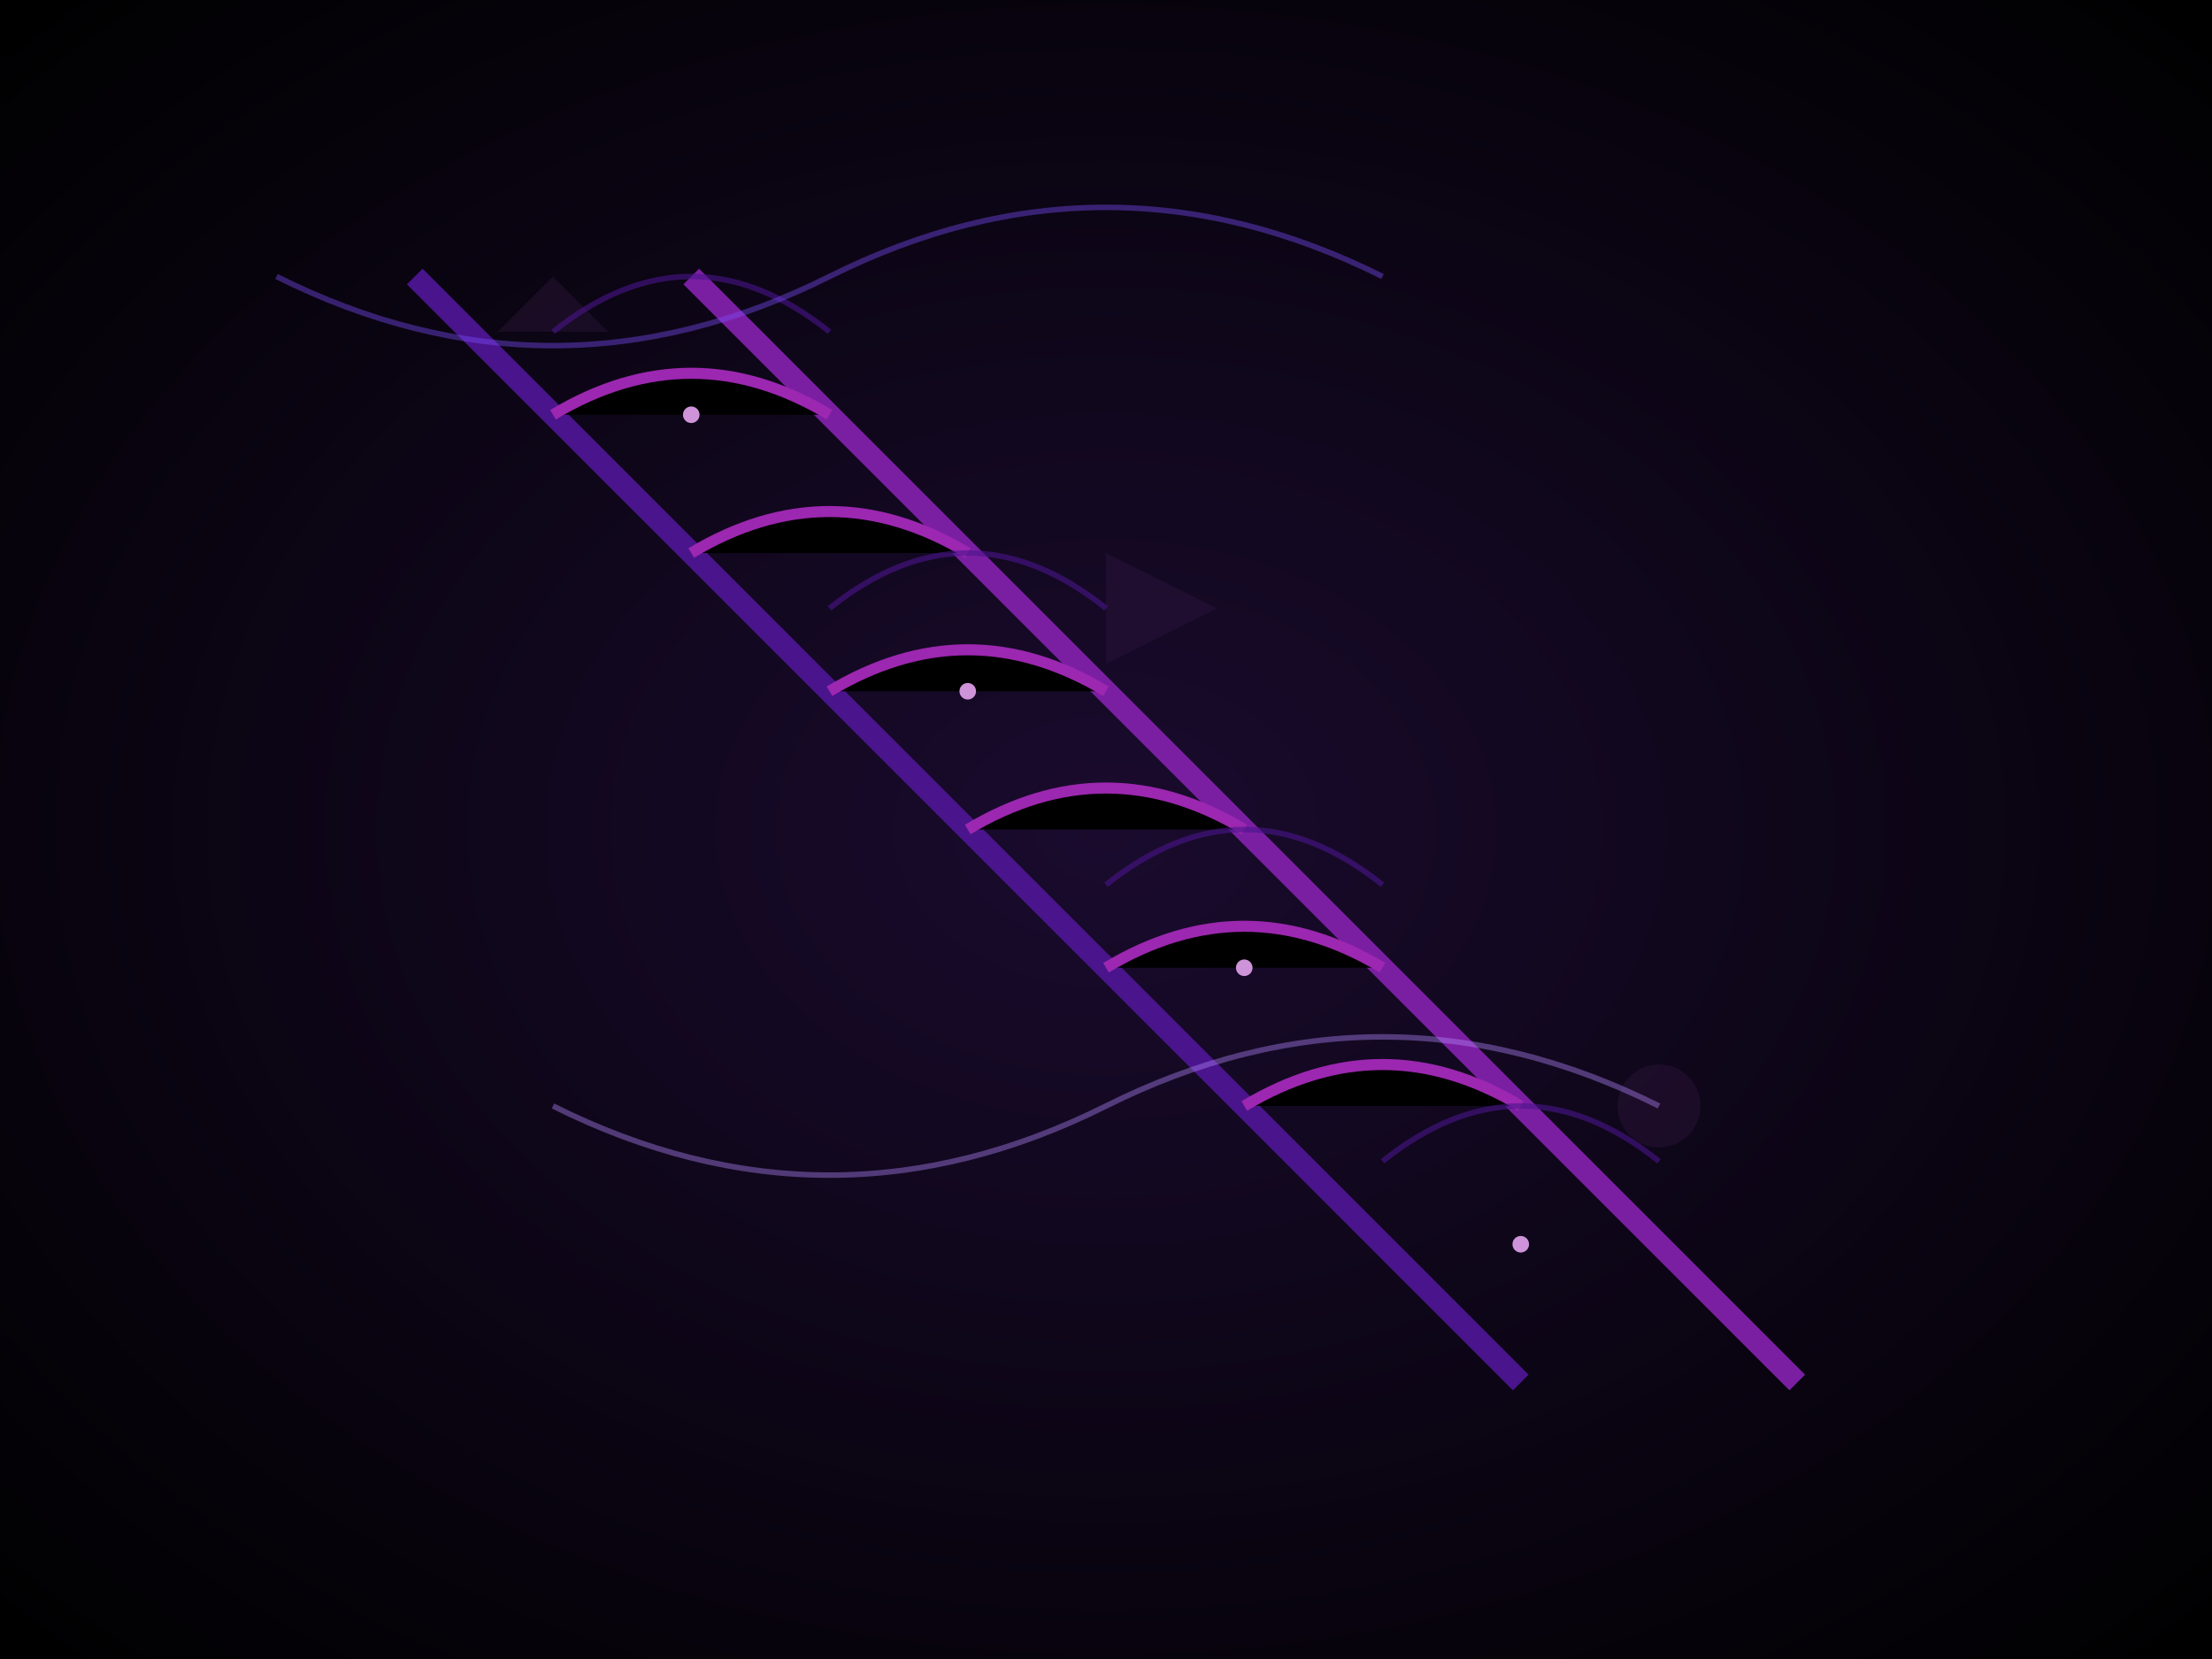 <svg xmlns="http://www.w3.org/2000/svg" viewBox="0 0 800 600">
  <!-- Background with subtle gradient -->
  <defs>
    <radialGradient id="bg-gradient" cx="50%" cy="50%" r="70%">
      <stop offset="0%" style="stop-color:#1a0b2e"/>
      <stop offset="100%" style="stop-color:#000000"/>
    </radialGradient>
    
    <!-- Tentacle-like filter -->
    <filter id="displacement" x="-20%" y="-20%" width="140%" height="140%">
      <feTurbulence type="fractalNoise" baseFrequency="0.03" numOctaves="5" seed="1"/>
      <feDisplacementMap in="SourceGraphic" scale="20"/>
    </filter>

    <!-- Glow effect -->
    <filter id="glow">
      <feGaussianBlur stdDeviation="3" result="coloredBlur"/>
      <feMerge>
        <feMergeNode in="coloredBlur"/>
        <feMergeNode in="SourceGraphic"/>
      </feMerge>
    </filter>
  </defs>

  <!-- Background -->
  <rect width="800" height="600" fill="url(#bg-gradient)"/>

  <!-- Eldritch symbols scattered in background -->
  <g fill="#3a1b4a" opacity="0.3" filter="url(#displacement)">
    <path d="M200,100 l20,20 l-40,0 z"/>
    <circle cx="600" cy="400" r="15"/>
    <path d="M400,200 l0,40 l40,-20 z"/>
    <path d="M100,500 l30,-30 l-30,-30 l30,30 z"/>
  </g>

  <!-- Main DNA structure -->
  <g transform="translate(400,300)" filter="url(#glow)">
    <!-- First helix strand -->
    <path d="M-150,-200 
             Q-100,-150 -50,-100
             T50,0 
             T150,100
             T250,200"
          stroke="#7b1fa2" 
          fill="none"
          stroke-width="8"
          filter="url(#displacement)"/>

    <!-- Second helix strand -->
    <path d="M-250,-200 
             Q-200,-150 -150,-100
             T-50,0 
             T50,100
             T150,200"
          stroke="#4a148c"
          fill="none"
          stroke-width="8"
          filter="url(#displacement)"/>

    <!-- Connecting "rungs" with eldritch modifications -->
    <g stroke="#9c27b0" stroke-width="4">
      <path d="M-200,-150 Q-150,-180 -100,-150" filter="url(#displacement)"/>
      <path d="M-150,-100 Q-100,-130 -50,-100" filter="url(#displacement)"/>
      <path d="M-100,-50 Q-50,-80 0,-50" filter="url(#displacement)"/>
      <path d="M-50,0 Q0,-30 50,0" filter="url(#displacement)"/>
      <path d="M0,50 Q50,20 100,50" filter="url(#displacement)"/>
      <path d="M50,100 Q100,70 150,100" filter="url(#displacement)"/>
    </g>

    <!-- Ethereal particles -->
    <g fill="#ce93d8" filter="url(#glow)">
      <circle cx="-150" cy="-150" r="3">
        <animate attributeName="r" values="2;4;2" dur="3s" repeatCount="indefinite"/>
      </circle>
      <circle cx="-50" cy="-50" r="3">
        <animate attributeName="r" values="3;5;3" dur="2s" repeatCount="indefinite"/>
      </circle>
      <circle cx="50" cy="50" r="3">
        <animate attributeName="r" values="2;4;2" dur="4s" repeatCount="indefinite"/>
      </circle>
      <circle cx="150" cy="150" r="3">
        <animate attributeName="r" values="3;5;3" dur="3s" repeatCount="indefinite"/>
      </circle>
    </g>

    <!-- Additional eldritch elements -->
    <g stroke="#4a148c" fill="none" stroke-width="2" opacity="0.6">
      <path d="M-200,-180 Q-150,-220 -100,-180" filter="url(#displacement)"/>
      <path d="M-100,-80 Q-50,-120 0,-80" filter="url(#displacement)"/>
      <path d="M0,20 Q50,-20 100,20" filter="url(#displacement)"/>
      <path d="M100,120 Q150,80 200,120" filter="url(#displacement)"/>
    </g>
  </g>

  <!-- Ethereal wisps -->
  <g opacity="0.4" filter="url(#glow)">
    <path d="M100,100 Q200,150 300,100 T500,100" 
          stroke="#7c4dff" 
          fill="none" 
          stroke-width="2">
      <animate attributeName="d" 
               dur="10s" 
               repeatCount="indefinite"
               values="M100,100 Q200,150 300,100 T500,100;
                       M100,120 Q200,170 300,120 T500,120;
                       M100,100 Q200,150 300,100 T500,100"/>
    </path>
    <path d="M200,400 Q300,450 400,400 T600,400" 
          stroke="#b388ff" 
          fill="none" 
          stroke-width="2">
      <animate attributeName="d" 
               dur="8s" 
               repeatCount="indefinite"
               values="M200,400 Q300,450 400,400 T600,400;
                       M200,380 Q300,430 400,380 T600,380;
                       M200,400 Q300,450 400,400 T600,400"/>
    </path>
  </g>
</svg>
